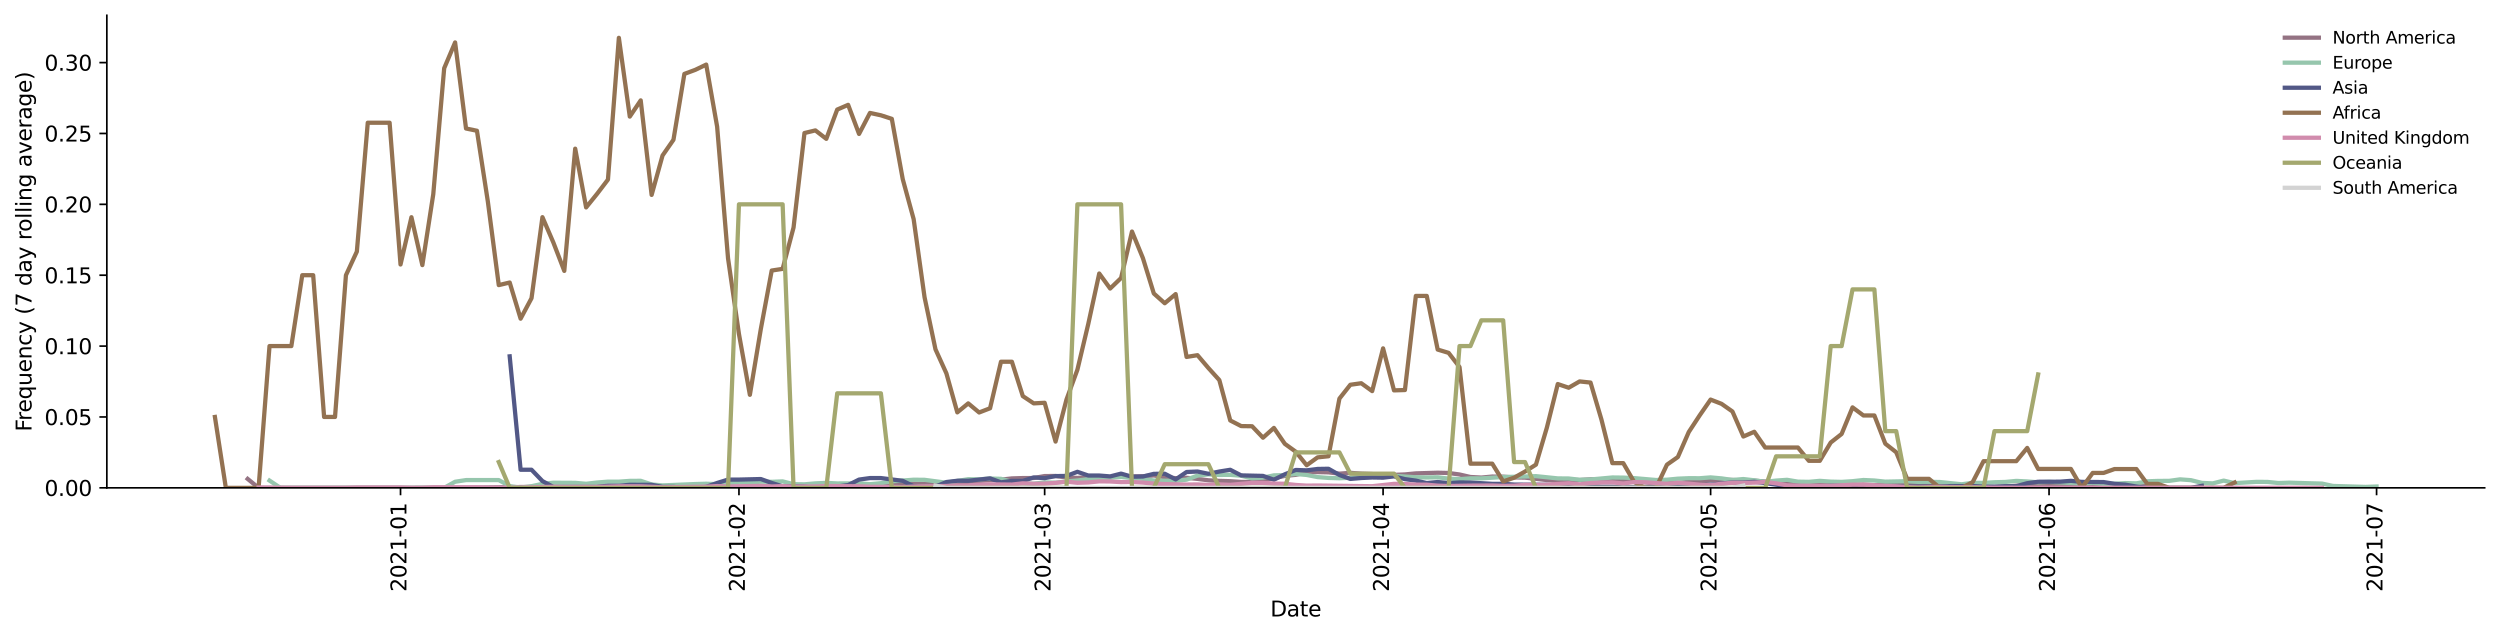 <?xml version="1.0" encoding="utf-8" standalone="no"?>
<!DOCTYPE svg PUBLIC "-//W3C//DTD SVG 1.1//EN"
  "http://www.w3.org/Graphics/SVG/1.1/DTD/svg11.dtd">
<svg height="298.621pt" version="1.1" viewBox="0 0 1173.344 298.621" width="1173.344pt" xmlns="http://www.w3.org/2000/svg" xmlns:xlink="http://www.w3.org/1999/xlink">
 <defs>
  <style type="text/css">*{stroke-linecap:butt;stroke-linejoin:round;}</style>
 </defs>
 <g id="figure_1">
  <g id="patch_1">
   <path d="M 0 298.621 
L 1173.344 298.621 
L 1173.344 0 
L 0 0 
z
" style="fill:#ffffff;"/>
  </g>
  <g id="axes_1">
   <g id="patch_2">
    <path d="M 50.144 228.96 
L 1166.144 228.96 
L 1166.144 7.2 
L 50.144 7.2 
z
" style="fill:#ffffff;"/>
   </g>
   <g id="matplotlib.axis_1">
    <g id="xtick_1">
     <g id="line2d_1">
      <defs>
       <path d="M 0 0 
L 0 3.5 
" id="m5c3740ce97" style="stroke:#000000;stroke-width:0.8;"/>
      </defs>
      <g>
       <use style="stroke:#000000;stroke-width:0.8;" x="187.978" xlink:href="#m5c3740ce97" y="228.96"/>
      </g>
     </g>
     <g id="text_1">
      <!-- 2021-01 -->
      <g transform="translate(190.738 277.743)rotate(-90)scale(0.1 -0.1)">
       <defs>
        <path d="M 1228 531 
L 3431 531 
L 3431 0 
L 469 0 
L 469 531 
Q 828 903 1448 1529 
Q 2069 2156 2228 2338 
Q 2531 2678 2651 2914 
Q 2772 3150 2772 3378 
Q 2772 3750 2511 3984 
Q 2250 4219 1831 4219 
Q 1534 4219 1204 4116 
Q 875 4013 500 3803 
L 500 4441 
Q 881 4594 1212 4672 
Q 1544 4750 1819 4750 
Q 2544 4750 2975 4387 
Q 3406 4025 3406 3419 
Q 3406 3131 3298 2873 
Q 3191 2616 2906 2266 
Q 2828 2175 2409 1742 
Q 1991 1309 1228 531 
z
" id="DejaVuSans-32" transform="scale(0.016)"/>
        <path d="M 2034 4250 
Q 1547 4250 1301 3770 
Q 1056 3291 1056 2328 
Q 1056 1369 1301 889 
Q 1547 409 2034 409 
Q 2525 409 2770 889 
Q 3016 1369 3016 2328 
Q 3016 3291 2770 3770 
Q 2525 4250 2034 4250 
z
M 2034 4750 
Q 2819 4750 3233 4129 
Q 3647 3509 3647 2328 
Q 3647 1150 3233 529 
Q 2819 -91 2034 -91 
Q 1250 -91 836 529 
Q 422 1150 422 2328 
Q 422 3509 836 4129 
Q 1250 4750 2034 4750 
z
" id="DejaVuSans-30" transform="scale(0.016)"/>
        <path d="M 794 531 
L 1825 531 
L 1825 4091 
L 703 3866 
L 703 4441 
L 1819 4666 
L 2450 4666 
L 2450 531 
L 3481 531 
L 3481 0 
L 794 0 
L 794 531 
z
" id="DejaVuSans-31" transform="scale(0.016)"/>
        <path d="M 313 2009 
L 1997 2009 
L 1997 1497 
L 313 1497 
L 313 2009 
z
" id="DejaVuSans-2d" transform="scale(0.016)"/>
       </defs>
       <use xlink:href="#DejaVuSans-32"/>
       <use x="63.623" xlink:href="#DejaVuSans-30"/>
       <use x="127.246" xlink:href="#DejaVuSans-32"/>
       <use x="190.869" xlink:href="#DejaVuSans-31"/>
       <use x="254.492" xlink:href="#DejaVuSans-2d"/>
       <use x="290.576" xlink:href="#DejaVuSans-30"/>
       <use x="354.199" xlink:href="#DejaVuSans-31"/>
      </g>
     </g>
    </g>
    <g id="xtick_2">
     <g id="line2d_2">
      <g>
       <use style="stroke:#000000;stroke-width:0.8;" x="346.821" xlink:href="#m5c3740ce97" y="228.96"/>
      </g>
     </g>
     <g id="text_2">
      <!-- 2021-02 -->
      <g transform="translate(349.581 277.743)rotate(-90)scale(0.1 -0.1)">
       <use xlink:href="#DejaVuSans-32"/>
       <use x="63.623" xlink:href="#DejaVuSans-30"/>
       <use x="127.246" xlink:href="#DejaVuSans-32"/>
       <use x="190.869" xlink:href="#DejaVuSans-31"/>
       <use x="254.492" xlink:href="#DejaVuSans-2d"/>
       <use x="290.576" xlink:href="#DejaVuSans-30"/>
       <use x="354.199" xlink:href="#DejaVuSans-32"/>
      </g>
     </g>
    </g>
    <g id="xtick_3">
     <g id="line2d_3">
      <g>
       <use style="stroke:#000000;stroke-width:0.8;" x="490.293" xlink:href="#m5c3740ce97" y="228.96"/>
      </g>
     </g>
     <g id="text_3">
      <!-- 2021-03 -->
      <g transform="translate(493.052 277.743)rotate(-90)scale(0.1 -0.1)">
       <defs>
        <path d="M 2597 2516 
Q 3050 2419 3304 2112 
Q 3559 1806 3559 1356 
Q 3559 666 3084 287 
Q 2609 -91 1734 -91 
Q 1441 -91 1130 -33 
Q 819 25 488 141 
L 488 750 
Q 750 597 1062 519 
Q 1375 441 1716 441 
Q 2309 441 2620 675 
Q 2931 909 2931 1356 
Q 2931 1769 2642 2001 
Q 2353 2234 1838 2234 
L 1294 2234 
L 1294 2753 
L 1863 2753 
Q 2328 2753 2575 2939 
Q 2822 3125 2822 3475 
Q 2822 3834 2567 4026 
Q 2313 4219 1838 4219 
Q 1578 4219 1281 4162 
Q 984 4106 628 3988 
L 628 4550 
Q 988 4650 1302 4700 
Q 1616 4750 1894 4750 
Q 2613 4750 3031 4423 
Q 3450 4097 3450 3541 
Q 3450 3153 3228 2886 
Q 3006 2619 2597 2516 
z
" id="DejaVuSans-33" transform="scale(0.016)"/>
       </defs>
       <use xlink:href="#DejaVuSans-32"/>
       <use x="63.623" xlink:href="#DejaVuSans-30"/>
       <use x="127.246" xlink:href="#DejaVuSans-32"/>
       <use x="190.869" xlink:href="#DejaVuSans-31"/>
       <use x="254.492" xlink:href="#DejaVuSans-2d"/>
       <use x="290.576" xlink:href="#DejaVuSans-30"/>
       <use x="354.199" xlink:href="#DejaVuSans-33"/>
      </g>
     </g>
    </g>
    <g id="xtick_4">
     <g id="line2d_4">
      <g>
       <use style="stroke:#000000;stroke-width:0.8;" x="649.135" xlink:href="#m5c3740ce97" y="228.96"/>
      </g>
     </g>
     <g id="text_4">
      <!-- 2021-04 -->
      <g transform="translate(651.895 277.743)rotate(-90)scale(0.1 -0.1)">
       <defs>
        <path d="M 2419 4116 
L 825 1625 
L 2419 1625 
L 2419 4116 
z
M 2253 4666 
L 3047 4666 
L 3047 1625 
L 3713 1625 
L 3713 1100 
L 3047 1100 
L 3047 0 
L 2419 0 
L 2419 1100 
L 313 1100 
L 313 1709 
L 2253 4666 
z
" id="DejaVuSans-34" transform="scale(0.016)"/>
       </defs>
       <use xlink:href="#DejaVuSans-32"/>
       <use x="63.623" xlink:href="#DejaVuSans-30"/>
       <use x="127.246" xlink:href="#DejaVuSans-32"/>
       <use x="190.869" xlink:href="#DejaVuSans-31"/>
       <use x="254.492" xlink:href="#DejaVuSans-2d"/>
       <use x="290.576" xlink:href="#DejaVuSans-30"/>
       <use x="354.199" xlink:href="#DejaVuSans-34"/>
      </g>
     </g>
    </g>
    <g id="xtick_5">
     <g id="line2d_5">
      <g>
       <use style="stroke:#000000;stroke-width:0.8;" x="802.854" xlink:href="#m5c3740ce97" y="228.96"/>
      </g>
     </g>
     <g id="text_5">
      <!-- 2021-05 -->
      <g transform="translate(805.614 277.743)rotate(-90)scale(0.1 -0.1)">
       <defs>
        <path d="M 691 4666 
L 3169 4666 
L 3169 4134 
L 1269 4134 
L 1269 2991 
Q 1406 3038 1543 3061 
Q 1681 3084 1819 3084 
Q 2600 3084 3056 2656 
Q 3513 2228 3513 1497 
Q 3513 744 3044 326 
Q 2575 -91 1722 -91 
Q 1428 -91 1123 -41 
Q 819 9 494 109 
L 494 744 
Q 775 591 1075 516 
Q 1375 441 1709 441 
Q 2250 441 2565 725 
Q 2881 1009 2881 1497 
Q 2881 1984 2565 2268 
Q 2250 2553 1709 2553 
Q 1456 2553 1204 2497 
Q 953 2441 691 2322 
L 691 4666 
z
" id="DejaVuSans-35" transform="scale(0.016)"/>
       </defs>
       <use xlink:href="#DejaVuSans-32"/>
       <use x="63.623" xlink:href="#DejaVuSans-30"/>
       <use x="127.246" xlink:href="#DejaVuSans-32"/>
       <use x="190.869" xlink:href="#DejaVuSans-31"/>
       <use x="254.492" xlink:href="#DejaVuSans-2d"/>
       <use x="290.576" xlink:href="#DejaVuSans-30"/>
       <use x="354.199" xlink:href="#DejaVuSans-35"/>
      </g>
     </g>
    </g>
    <g id="xtick_6">
     <g id="line2d_6">
      <g>
       <use style="stroke:#000000;stroke-width:0.8;" x="961.697" xlink:href="#m5c3740ce97" y="228.96"/>
      </g>
     </g>
     <g id="text_6">
      <!-- 2021-06 -->
      <g transform="translate(964.457 277.743)rotate(-90)scale(0.1 -0.1)">
       <defs>
        <path d="M 2113 2584 
Q 1688 2584 1439 2293 
Q 1191 2003 1191 1497 
Q 1191 994 1439 701 
Q 1688 409 2113 409 
Q 2538 409 2786 701 
Q 3034 994 3034 1497 
Q 3034 2003 2786 2293 
Q 2538 2584 2113 2584 
z
M 3366 4563 
L 3366 3988 
Q 3128 4100 2886 4159 
Q 2644 4219 2406 4219 
Q 1781 4219 1451 3797 
Q 1122 3375 1075 2522 
Q 1259 2794 1537 2939 
Q 1816 3084 2150 3084 
Q 2853 3084 3261 2657 
Q 3669 2231 3669 1497 
Q 3669 778 3244 343 
Q 2819 -91 2113 -91 
Q 1303 -91 875 529 
Q 447 1150 447 2328 
Q 447 3434 972 4092 
Q 1497 4750 2381 4750 
Q 2619 4750 2861 4703 
Q 3103 4656 3366 4563 
z
" id="DejaVuSans-36" transform="scale(0.016)"/>
       </defs>
       <use xlink:href="#DejaVuSans-32"/>
       <use x="63.623" xlink:href="#DejaVuSans-30"/>
       <use x="127.246" xlink:href="#DejaVuSans-32"/>
       <use x="190.869" xlink:href="#DejaVuSans-31"/>
       <use x="254.492" xlink:href="#DejaVuSans-2d"/>
       <use x="290.576" xlink:href="#DejaVuSans-30"/>
       <use x="354.199" xlink:href="#DejaVuSans-36"/>
      </g>
     </g>
    </g>
    <g id="xtick_7">
     <g id="line2d_7">
      <g>
       <use style="stroke:#000000;stroke-width:0.8;" x="1115.416" xlink:href="#m5c3740ce97" y="228.96"/>
      </g>
     </g>
     <g id="text_7">
      <!-- 2021-07 -->
      <g transform="translate(1118.176 277.743)rotate(-90)scale(0.1 -0.1)">
       <defs>
        <path d="M 525 4666 
L 3525 4666 
L 3525 4397 
L 1831 0 
L 1172 0 
L 2766 4134 
L 525 4134 
L 525 4666 
z
" id="DejaVuSans-37" transform="scale(0.016)"/>
       </defs>
       <use xlink:href="#DejaVuSans-32"/>
       <use x="63.623" xlink:href="#DejaVuSans-30"/>
       <use x="127.246" xlink:href="#DejaVuSans-32"/>
       <use x="190.869" xlink:href="#DejaVuSans-31"/>
       <use x="254.492" xlink:href="#DejaVuSans-2d"/>
       <use x="290.576" xlink:href="#DejaVuSans-30"/>
       <use x="354.199" xlink:href="#DejaVuSans-37"/>
      </g>
     </g>
    </g>
    <g id="text_8">
     <!-- Date -->
     <g transform="translate(596.193 289.341)scale(0.1 -0.1)">
      <defs>
       <path d="M 1259 4147 
L 1259 519 
L 2022 519 
Q 2988 519 3436 956 
Q 3884 1394 3884 2338 
Q 3884 3275 3436 3711 
Q 2988 4147 2022 4147 
L 1259 4147 
z
M 628 4666 
L 1925 4666 
Q 3281 4666 3915 4102 
Q 4550 3538 4550 2338 
Q 4550 1131 3912 565 
Q 3275 0 1925 0 
L 628 0 
L 628 4666 
z
" id="DejaVuSans-44" transform="scale(0.016)"/>
       <path d="M 2194 1759 
Q 1497 1759 1228 1600 
Q 959 1441 959 1056 
Q 959 750 1161 570 
Q 1363 391 1709 391 
Q 2188 391 2477 730 
Q 2766 1069 2766 1631 
L 2766 1759 
L 2194 1759 
z
M 3341 1997 
L 3341 0 
L 2766 0 
L 2766 531 
Q 2569 213 2275 61 
Q 1981 -91 1556 -91 
Q 1019 -91 701 211 
Q 384 513 384 1019 
Q 384 1609 779 1909 
Q 1175 2209 1959 2209 
L 2766 2209 
L 2766 2266 
Q 2766 2663 2505 2880 
Q 2244 3097 1772 3097 
Q 1472 3097 1187 3025 
Q 903 2953 641 2809 
L 641 3341 
Q 956 3463 1253 3523 
Q 1550 3584 1831 3584 
Q 2591 3584 2966 3190 
Q 3341 2797 3341 1997 
z
" id="DejaVuSans-61" transform="scale(0.016)"/>
       <path d="M 1172 4494 
L 1172 3500 
L 2356 3500 
L 2356 3053 
L 1172 3053 
L 1172 1153 
Q 1172 725 1289 603 
Q 1406 481 1766 481 
L 2356 481 
L 2356 0 
L 1766 0 
Q 1100 0 847 248 
Q 594 497 594 1153 
L 594 3053 
L 172 3053 
L 172 3500 
L 594 3500 
L 594 4494 
L 1172 4494 
z
" id="DejaVuSans-74" transform="scale(0.016)"/>
       <path d="M 3597 1894 
L 3597 1613 
L 953 1613 
Q 991 1019 1311 708 
Q 1631 397 2203 397 
Q 2534 397 2845 478 
Q 3156 559 3463 722 
L 3463 178 
Q 3153 47 2828 -22 
Q 2503 -91 2169 -91 
Q 1331 -91 842 396 
Q 353 884 353 1716 
Q 353 2575 817 3079 
Q 1281 3584 2069 3584 
Q 2775 3584 3186 3129 
Q 3597 2675 3597 1894 
z
M 3022 2063 
Q 3016 2534 2758 2815 
Q 2500 3097 2075 3097 
Q 1594 3097 1305 2825 
Q 1016 2553 972 2059 
L 3022 2063 
z
" id="DejaVuSans-65" transform="scale(0.016)"/>
      </defs>
      <use xlink:href="#DejaVuSans-44"/>
      <use x="77.002" xlink:href="#DejaVuSans-61"/>
      <use x="138.281" xlink:href="#DejaVuSans-74"/>
      <use x="177.49" xlink:href="#DejaVuSans-65"/>
     </g>
    </g>
   </g>
   <g id="matplotlib.axis_2">
    <g id="ytick_1">
     <g id="line2d_8">
      <defs>
       <path d="M 0 0 
L -3.5 0 
" id="mf0f9eda8c7" style="stroke:#000000;stroke-width:0.8;"/>
      </defs>
      <g>
       <use style="stroke:#000000;stroke-width:0.8;" x="50.144" xlink:href="#mf0f9eda8c7" y="228.96"/>
      </g>
     </g>
     <g id="text_9">
      <!-- 0.00 -->
      <g transform="translate(20.878 232.759)scale(0.1 -0.1)">
       <defs>
        <path d="M 684 794 
L 1344 794 
L 1344 0 
L 684 0 
L 684 794 
z
" id="DejaVuSans-2e" transform="scale(0.016)"/>
       </defs>
       <use xlink:href="#DejaVuSans-30"/>
       <use x="63.623" xlink:href="#DejaVuSans-2e"/>
       <use x="95.41" xlink:href="#DejaVuSans-30"/>
       <use x="159.033" xlink:href="#DejaVuSans-30"/>
      </g>
     </g>
    </g>
    <g id="ytick_2">
     <g id="line2d_9">
      <g>
       <use style="stroke:#000000;stroke-width:0.8;" x="50.144" xlink:href="#mf0f9eda8c7" y="195.696"/>
      </g>
     </g>
     <g id="text_10">
      <!-- 0.05 -->
      <g transform="translate(20.878 199.495)scale(0.1 -0.1)">
       <use xlink:href="#DejaVuSans-30"/>
       <use x="63.623" xlink:href="#DejaVuSans-2e"/>
       <use x="95.41" xlink:href="#DejaVuSans-30"/>
       <use x="159.033" xlink:href="#DejaVuSans-35"/>
      </g>
     </g>
    </g>
    <g id="ytick_3">
     <g id="line2d_10">
      <g>
       <use style="stroke:#000000;stroke-width:0.8;" x="50.144" xlink:href="#mf0f9eda8c7" y="162.432"/>
      </g>
     </g>
     <g id="text_11">
      <!-- 0.10 -->
      <g transform="translate(20.878 166.231)scale(0.1 -0.1)">
       <use xlink:href="#DejaVuSans-30"/>
       <use x="63.623" xlink:href="#DejaVuSans-2e"/>
       <use x="95.41" xlink:href="#DejaVuSans-31"/>
       <use x="159.033" xlink:href="#DejaVuSans-30"/>
      </g>
     </g>
    </g>
    <g id="ytick_4">
     <g id="line2d_11">
      <g>
       <use style="stroke:#000000;stroke-width:0.8;" x="50.144" xlink:href="#mf0f9eda8c7" y="129.168"/>
      </g>
     </g>
     <g id="text_12">
      <!-- 0.15 -->
      <g transform="translate(20.878 132.967)scale(0.1 -0.1)">
       <use xlink:href="#DejaVuSans-30"/>
       <use x="63.623" xlink:href="#DejaVuSans-2e"/>
       <use x="95.41" xlink:href="#DejaVuSans-31"/>
       <use x="159.033" xlink:href="#DejaVuSans-35"/>
      </g>
     </g>
    </g>
    <g id="ytick_5">
     <g id="line2d_12">
      <g>
       <use style="stroke:#000000;stroke-width:0.8;" x="50.144" xlink:href="#mf0f9eda8c7" y="95.904"/>
      </g>
     </g>
     <g id="text_13">
      <!-- 0.20 -->
      <g transform="translate(20.878 99.703)scale(0.1 -0.1)">
       <use xlink:href="#DejaVuSans-30"/>
       <use x="63.623" xlink:href="#DejaVuSans-2e"/>
       <use x="95.41" xlink:href="#DejaVuSans-32"/>
       <use x="159.033" xlink:href="#DejaVuSans-30"/>
      </g>
     </g>
    </g>
    <g id="ytick_6">
     <g id="line2d_13">
      <g>
       <use style="stroke:#000000;stroke-width:0.8;" x="50.144" xlink:href="#mf0f9eda8c7" y="62.64"/>
      </g>
     </g>
     <g id="text_14">
      <!-- 0.25 -->
      <g transform="translate(20.878 66.439)scale(0.1 -0.1)">
       <use xlink:href="#DejaVuSans-30"/>
       <use x="63.623" xlink:href="#DejaVuSans-2e"/>
       <use x="95.41" xlink:href="#DejaVuSans-32"/>
       <use x="159.033" xlink:href="#DejaVuSans-35"/>
      </g>
     </g>
    </g>
    <g id="ytick_7">
     <g id="line2d_14">
      <g>
       <use style="stroke:#000000;stroke-width:0.8;" x="50.144" xlink:href="#mf0f9eda8c7" y="29.376"/>
      </g>
     </g>
     <g id="text_15">
      <!-- 0.30 -->
      <g transform="translate(20.878 33.175)scale(0.1 -0.1)">
       <use xlink:href="#DejaVuSans-30"/>
       <use x="63.623" xlink:href="#DejaVuSans-2e"/>
       <use x="95.41" xlink:href="#DejaVuSans-33"/>
       <use x="159.033" xlink:href="#DejaVuSans-30"/>
      </g>
     </g>
    </g>
    <g id="text_16">
     <!-- Frequency (7 day rolling average) -->
     <g transform="translate(14.798 202.529)rotate(-90)scale(0.1 -0.1)">
      <defs>
       <path d="M 628 4666 
L 3309 4666 
L 3309 4134 
L 1259 4134 
L 1259 2759 
L 3109 2759 
L 3109 2228 
L 1259 2228 
L 1259 0 
L 628 0 
L 628 4666 
z
" id="DejaVuSans-46" transform="scale(0.016)"/>
       <path d="M 2631 2963 
Q 2534 3019 2420 3045 
Q 2306 3072 2169 3072 
Q 1681 3072 1420 2755 
Q 1159 2438 1159 1844 
L 1159 0 
L 581 0 
L 581 3500 
L 1159 3500 
L 1159 2956 
Q 1341 3275 1631 3429 
Q 1922 3584 2338 3584 
Q 2397 3584 2469 3576 
Q 2541 3569 2628 3553 
L 2631 2963 
z
" id="DejaVuSans-72" transform="scale(0.016)"/>
       <path d="M 947 1747 
Q 947 1113 1208 752 
Q 1469 391 1925 391 
Q 2381 391 2643 752 
Q 2906 1113 2906 1747 
Q 2906 2381 2643 2742 
Q 2381 3103 1925 3103 
Q 1469 3103 1208 2742 
Q 947 2381 947 1747 
z
M 2906 525 
Q 2725 213 2448 61 
Q 2172 -91 1784 -91 
Q 1150 -91 751 415 
Q 353 922 353 1747 
Q 353 2572 751 3078 
Q 1150 3584 1784 3584 
Q 2172 3584 2448 3432 
Q 2725 3281 2906 2969 
L 2906 3500 
L 3481 3500 
L 3481 -1331 
L 2906 -1331 
L 2906 525 
z
" id="DejaVuSans-71" transform="scale(0.016)"/>
       <path d="M 544 1381 
L 544 3500 
L 1119 3500 
L 1119 1403 
Q 1119 906 1312 657 
Q 1506 409 1894 409 
Q 2359 409 2629 706 
Q 2900 1003 2900 1516 
L 2900 3500 
L 3475 3500 
L 3475 0 
L 2900 0 
L 2900 538 
Q 2691 219 2414 64 
Q 2138 -91 1772 -91 
Q 1169 -91 856 284 
Q 544 659 544 1381 
z
M 1991 3584 
L 1991 3584 
z
" id="DejaVuSans-75" transform="scale(0.016)"/>
       <path d="M 3513 2113 
L 3513 0 
L 2938 0 
L 2938 2094 
Q 2938 2591 2744 2837 
Q 2550 3084 2163 3084 
Q 1697 3084 1428 2787 
Q 1159 2491 1159 1978 
L 1159 0 
L 581 0 
L 581 3500 
L 1159 3500 
L 1159 2956 
Q 1366 3272 1645 3428 
Q 1925 3584 2291 3584 
Q 2894 3584 3203 3211 
Q 3513 2838 3513 2113 
z
" id="DejaVuSans-6e" transform="scale(0.016)"/>
       <path d="M 3122 3366 
L 3122 2828 
Q 2878 2963 2633 3030 
Q 2388 3097 2138 3097 
Q 1578 3097 1268 2742 
Q 959 2388 959 1747 
Q 959 1106 1268 751 
Q 1578 397 2138 397 
Q 2388 397 2633 464 
Q 2878 531 3122 666 
L 3122 134 
Q 2881 22 2623 -34 
Q 2366 -91 2075 -91 
Q 1284 -91 818 406 
Q 353 903 353 1747 
Q 353 2603 823 3093 
Q 1294 3584 2113 3584 
Q 2378 3584 2631 3529 
Q 2884 3475 3122 3366 
z
" id="DejaVuSans-63" transform="scale(0.016)"/>
       <path d="M 2059 -325 
Q 1816 -950 1584 -1140 
Q 1353 -1331 966 -1331 
L 506 -1331 
L 506 -850 
L 844 -850 
Q 1081 -850 1212 -737 
Q 1344 -625 1503 -206 
L 1606 56 
L 191 3500 
L 800 3500 
L 1894 763 
L 2988 3500 
L 3597 3500 
L 2059 -325 
z
" id="DejaVuSans-79" transform="scale(0.016)"/>
       <path id="DejaVuSans-20" transform="scale(0.016)"/>
       <path d="M 1984 4856 
Q 1566 4138 1362 3434 
Q 1159 2731 1159 2009 
Q 1159 1288 1364 580 
Q 1569 -128 1984 -844 
L 1484 -844 
Q 1016 -109 783 600 
Q 550 1309 550 2009 
Q 550 2706 781 3412 
Q 1013 4119 1484 4856 
L 1984 4856 
z
" id="DejaVuSans-28" transform="scale(0.016)"/>
       <path d="M 2906 2969 
L 2906 4863 
L 3481 4863 
L 3481 0 
L 2906 0 
L 2906 525 
Q 2725 213 2448 61 
Q 2172 -91 1784 -91 
Q 1150 -91 751 415 
Q 353 922 353 1747 
Q 353 2572 751 3078 
Q 1150 3584 1784 3584 
Q 2172 3584 2448 3432 
Q 2725 3281 2906 2969 
z
M 947 1747 
Q 947 1113 1208 752 
Q 1469 391 1925 391 
Q 2381 391 2643 752 
Q 2906 1113 2906 1747 
Q 2906 2381 2643 2742 
Q 2381 3103 1925 3103 
Q 1469 3103 1208 2742 
Q 947 2381 947 1747 
z
" id="DejaVuSans-64" transform="scale(0.016)"/>
       <path d="M 1959 3097 
Q 1497 3097 1228 2736 
Q 959 2375 959 1747 
Q 959 1119 1226 758 
Q 1494 397 1959 397 
Q 2419 397 2687 759 
Q 2956 1122 2956 1747 
Q 2956 2369 2687 2733 
Q 2419 3097 1959 3097 
z
M 1959 3584 
Q 2709 3584 3137 3096 
Q 3566 2609 3566 1747 
Q 3566 888 3137 398 
Q 2709 -91 1959 -91 
Q 1206 -91 779 398 
Q 353 888 353 1747 
Q 353 2609 779 3096 
Q 1206 3584 1959 3584 
z
" id="DejaVuSans-6f" transform="scale(0.016)"/>
       <path d="M 603 4863 
L 1178 4863 
L 1178 0 
L 603 0 
L 603 4863 
z
" id="DejaVuSans-6c" transform="scale(0.016)"/>
       <path d="M 603 3500 
L 1178 3500 
L 1178 0 
L 603 0 
L 603 3500 
z
M 603 4863 
L 1178 4863 
L 1178 4134 
L 603 4134 
L 603 4863 
z
" id="DejaVuSans-69" transform="scale(0.016)"/>
       <path d="M 2906 1791 
Q 2906 2416 2648 2759 
Q 2391 3103 1925 3103 
Q 1463 3103 1205 2759 
Q 947 2416 947 1791 
Q 947 1169 1205 825 
Q 1463 481 1925 481 
Q 2391 481 2648 825 
Q 2906 1169 2906 1791 
z
M 3481 434 
Q 3481 -459 3084 -895 
Q 2688 -1331 1869 -1331 
Q 1566 -1331 1297 -1286 
Q 1028 -1241 775 -1147 
L 775 -588 
Q 1028 -725 1275 -790 
Q 1522 -856 1778 -856 
Q 2344 -856 2625 -561 
Q 2906 -266 2906 331 
L 2906 616 
Q 2728 306 2450 153 
Q 2172 0 1784 0 
Q 1141 0 747 490 
Q 353 981 353 1791 
Q 353 2603 747 3093 
Q 1141 3584 1784 3584 
Q 2172 3584 2450 3431 
Q 2728 3278 2906 2969 
L 2906 3500 
L 3481 3500 
L 3481 434 
z
" id="DejaVuSans-67" transform="scale(0.016)"/>
       <path d="M 191 3500 
L 800 3500 
L 1894 563 
L 2988 3500 
L 3597 3500 
L 2284 0 
L 1503 0 
L 191 3500 
z
" id="DejaVuSans-76" transform="scale(0.016)"/>
       <path d="M 513 4856 
L 1013 4856 
Q 1481 4119 1714 3412 
Q 1947 2706 1947 2009 
Q 1947 1309 1714 600 
Q 1481 -109 1013 -844 
L 513 -844 
Q 928 -128 1133 580 
Q 1338 1288 1338 2009 
Q 1338 2731 1133 3434 
Q 928 4138 513 4856 
z
" id="DejaVuSans-29" transform="scale(0.016)"/>
      </defs>
      <use xlink:href="#DejaVuSans-46"/>
      <use x="50.27" xlink:href="#DejaVuSans-72"/>
      <use x="89.133" xlink:href="#DejaVuSans-65"/>
      <use x="150.656" xlink:href="#DejaVuSans-71"/>
      <use x="214.133" xlink:href="#DejaVuSans-75"/>
      <use x="277.512" xlink:href="#DejaVuSans-65"/>
      <use x="339.035" xlink:href="#DejaVuSans-6e"/>
      <use x="402.414" xlink:href="#DejaVuSans-63"/>
      <use x="457.395" xlink:href="#DejaVuSans-79"/>
      <use x="516.574" xlink:href="#DejaVuSans-20"/>
      <use x="548.361" xlink:href="#DejaVuSans-28"/>
      <use x="587.375" xlink:href="#DejaVuSans-37"/>
      <use x="650.998" xlink:href="#DejaVuSans-20"/>
      <use x="682.785" xlink:href="#DejaVuSans-64"/>
      <use x="746.262" xlink:href="#DejaVuSans-61"/>
      <use x="807.541" xlink:href="#DejaVuSans-79"/>
      <use x="866.721" xlink:href="#DejaVuSans-20"/>
      <use x="898.508" xlink:href="#DejaVuSans-72"/>
      <use x="937.371" xlink:href="#DejaVuSans-6f"/>
      <use x="998.553" xlink:href="#DejaVuSans-6c"/>
      <use x="1026.336" xlink:href="#DejaVuSans-6c"/>
      <use x="1054.119" xlink:href="#DejaVuSans-69"/>
      <use x="1081.902" xlink:href="#DejaVuSans-6e"/>
      <use x="1145.281" xlink:href="#DejaVuSans-67"/>
      <use x="1208.758" xlink:href="#DejaVuSans-20"/>
      <use x="1240.545" xlink:href="#DejaVuSans-61"/>
      <use x="1301.824" xlink:href="#DejaVuSans-76"/>
      <use x="1361.004" xlink:href="#DejaVuSans-65"/>
      <use x="1422.527" xlink:href="#DejaVuSans-72"/>
      <use x="1463.641" xlink:href="#DejaVuSans-61"/>
      <use x="1524.92" xlink:href="#DejaVuSans-67"/>
      <use x="1588.396" xlink:href="#DejaVuSans-65"/>
      <use x="1649.92" xlink:href="#DejaVuSans-29"/>
     </g>
    </g>
   </g>
   <g id="line2d_15">
    <path clip-path="url(#p2cebf9fc62)" d="M 116.243 224.776 
L 121.367 228.96 
L 218.722 228.913 
L 254.59 228.435 
L 275.086 228.489 
L 280.21 228.361 
L 290.458 228.297 
L 295.582 228.485 
L 300.706 228.402 
L 305.83 228.59 
L 316.078 228.535 
L 321.202 228.39 
L 326.326 228.475 
L 331.45 228.215 
L 341.697 228.502 
L 372.441 228.158 
L 377.565 227.96 
L 382.689 228.07 
L 387.813 228.008 
L 398.061 228.112 
L 408.309 227.441 
L 413.433 227.459 
L 418.557 227.073 
L 423.681 226.805 
L 433.929 227.168 
L 449.301 226.526 
L 464.673 225.33 
L 469.797 225.125 
L 474.921 224.536 
L 480.045 224.372 
L 485.169 224.353 
L 490.293 223.431 
L 495.416 223.403 
L 500.54 224.092 
L 505.664 224.308 
L 510.788 223.944 
L 515.912 224.606 
L 526.16 223.431 
L 531.284 223.592 
L 536.408 223.523 
L 541.532 223.14 
L 546.656 223.949 
L 551.78 224.429 
L 556.904 224.25 
L 562.028 224.761 
L 567.152 225.422 
L 572.276 225.7 
L 577.4 225.842 
L 582.524 226.188 
L 587.648 226.205 
L 592.772 225.569 
L 603.02 223.349 
L 608.144 222.859 
L 613.268 221.643 
L 618.392 221.566 
L 623.516 221.688 
L 628.64 222.302 
L 633.764 221.917 
L 638.888 222.31 
L 644.012 222.489 
L 649.135 223.099 
L 659.383 222.665 
L 664.507 222.172 
L 674.755 221.866 
L 679.879 221.988 
L 685.003 222.693 
L 690.127 223.868 
L 695.251 224.146 
L 700.375 223.663 
L 705.499 223.72 
L 710.623 224.07 
L 715.747 224.17 
L 725.995 225.307 
L 731.119 225.758 
L 736.243 225.186 
L 741.367 225.311 
L 746.491 224.975 
L 751.615 224.948 
L 756.739 225.039 
L 761.863 225.807 
L 766.987 225.841 
L 777.235 226.945 
L 782.359 226.854 
L 787.483 226.601 
L 792.607 226.165 
L 797.731 226.02 
L 802.854 225.482 
L 807.978 225.222 
L 813.102 225.254 
L 818.226 225.494 
L 823.35 225.58 
L 833.598 226.452 
L 838.722 226.67 
L 843.846 227.128 
L 854.094 227.173 
L 864.342 227.598 
L 874.59 227.411 
L 879.714 227.666 
L 895.086 227.542 
L 900.21 227.595 
L 915.582 228.021 
L 920.706 228.101 
L 925.83 228.432 
L 936.078 228.554 
L 941.202 228.427 
L 946.326 227.936 
L 956.574 228.02 
L 966.821 227.812 
L 971.945 228.525 
L 977.069 228.081 
L 982.193 227.521 
L 987.317 227.409 
L 992.441 227.646 
L 997.565 227.128 
L 1002.689 227.571 
L 1007.813 228.131 
L 1012.937 228.185 
L 1012.937 228.185 
" style="fill:none;stroke:#947383;stroke-linecap:square;stroke-width:2;"/>
   </g>
   <g id="line2d_16">
    <path clip-path="url(#p2cebf9fc62)" d="M 126.491 225.548 
L 131.615 228.96 
L 208.474 228.96 
L 213.598 226.099 
L 218.722 225.325 
L 234.094 225.325 
L 239.218 228.127 
L 244.342 228.901 
L 249.466 228.193 
L 254.59 227.084 
L 259.714 226.558 
L 269.962 226.618 
L 275.086 227.059 
L 280.21 226.462 
L 285.334 226.057 
L 290.458 226.057 
L 295.582 225.696 
L 300.706 225.66 
L 305.83 227.366 
L 310.954 227.814 
L 326.326 227.18 
L 331.45 227.033 
L 336.574 227.219 
L 341.697 227.011 
L 346.821 226.115 
L 351.945 226.397 
L 357.069 226.093 
L 362.193 226.138 
L 367.317 225.933 
L 372.441 227.241 
L 377.565 227.311 
L 382.689 226.866 
L 387.813 226.636 
L 392.937 226.896 
L 403.185 226.844 
L 408.309 227.26 
L 413.433 226.774 
L 418.557 225.909 
L 428.805 225.148 
L 433.929 225.199 
L 444.177 226.552 
L 454.425 224.904 
L 459.549 224.971 
L 464.673 224.589 
L 469.797 224.726 
L 474.921 226.1 
L 480.045 226.867 
L 485.169 227.015 
L 490.293 226.412 
L 495.416 226.523 
L 500.54 225.947 
L 505.664 225.521 
L 510.788 224.897 
L 515.912 224.871 
L 521.036 224.217 
L 526.16 223.82 
L 531.284 224.368 
L 536.408 224.735 
L 541.532 225.519 
L 551.78 225.706 
L 556.904 225.123 
L 562.028 223.229 
L 567.152 222.648 
L 572.276 222.906 
L 577.4 222.858 
L 582.524 223.279 
L 587.648 224.533 
L 592.772 224.178 
L 597.896 223.099 
L 603.02 222.98 
L 608.144 222.464 
L 613.268 222.913 
L 618.392 223.92 
L 623.516 224.312 
L 628.64 224.469 
L 633.764 224.247 
L 638.888 223.868 
L 644.012 223.182 
L 649.135 223.656 
L 654.259 223.292 
L 664.507 224.008 
L 669.631 224.095 
L 674.755 224.015 
L 679.879 224.63 
L 685.003 224.897 
L 690.127 224.512 
L 695.251 224.513 
L 705.499 223.894 
L 715.747 223.636 
L 720.871 223.47 
L 731.119 224.525 
L 736.243 224.577 
L 741.367 225.159 
L 746.491 225.032 
L 756.739 224.095 
L 761.863 224.162 
L 766.987 224.394 
L 777.235 225.28 
L 782.359 225.147 
L 787.483 224.653 
L 792.607 224.441 
L 797.731 224.456 
L 802.854 224.059 
L 807.978 224.522 
L 813.102 225.27 
L 818.226 224.83 
L 823.35 225.419 
L 828.474 226.14 
L 833.598 225.553 
L 838.722 225.196 
L 843.846 226.055 
L 848.97 226.144 
L 854.094 225.679 
L 859.218 226.041 
L 864.342 226.166 
L 869.466 225.84 
L 874.59 225.286 
L 879.714 225.518 
L 884.838 226.053 
L 895.086 225.838 
L 900.21 226.151 
L 905.334 226.13 
L 910.458 226.232 
L 920.706 227.294 
L 925.83 226.604 
L 930.954 226.656 
L 936.078 226.334 
L 941.202 226.195 
L 946.326 225.704 
L 951.45 225.961 
L 956.574 226.374 
L 961.697 226.16 
L 977.069 226.934 
L 982.193 226.649 
L 987.317 227.16 
L 992.441 227.023 
L 997.565 226.73 
L 1002.689 226.854 
L 1007.813 225.895 
L 1012.937 225.711 
L 1018.061 225.691 
L 1023.185 224.984 
L 1028.309 225.365 
L 1033.433 226.642 
L 1038.557 226.87 
L 1043.681 225.568 
L 1048.805 226.767 
L 1059.053 226.15 
L 1064.177 226.184 
L 1069.301 226.702 
L 1074.425 226.53 
L 1084.673 226.832 
L 1089.797 226.961 
L 1094.921 228.066 
L 1110.293 228.527 
L 1115.416 228.331 
L 1115.416 228.331 
" style="fill:none;stroke:#96c6ad;stroke-linecap:square;stroke-width:2;"/>
   </g>
   <g id="line2d_17">
    <path clip-path="url(#p2cebf9fc62)" d="M 239.218 167.247 
L 244.342 220.47 
L 249.466 220.47 
L 254.59 225.792 
L 259.714 228.56 
L 280.21 228.56 
L 285.334 227.974 
L 290.458 227.974 
L 295.582 227.535 
L 305.83 227.535 
L 310.954 228.521 
L 316.078 228.521 
L 321.202 228.96 
L 326.326 228.96 
L 331.45 228.516 
L 336.574 226.681 
L 341.697 225.088 
L 346.821 225.088 
L 357.069 224.83 
L 362.193 226.665 
L 367.317 228.259 
L 372.441 228.259 
L 377.565 228.434 
L 382.689 228.96 
L 387.813 228.96 
L 398.061 227.671 
L 403.185 225.088 
L 408.309 224.376 
L 413.433 224.376 
L 423.681 225.665 
L 428.805 228.248 
L 433.929 228.96 
L 439.053 228.408 
L 444.177 226.244 
L 449.301 225.64 
L 454.425 225.64 
L 464.673 224.52 
L 469.797 226.384 
L 474.921 225.71 
L 480.045 225.71 
L 485.169 224.093 
L 490.293 224.41 
L 495.416 223.445 
L 500.54 223.369 
L 505.664 221.437 
L 510.788 223.189 
L 515.912 223.187 
L 521.036 223.598 
L 526.16 222.288 
L 531.284 223.755 
L 536.408 223.653 
L 541.532 222.398 
L 546.656 222.338 
L 551.78 225.003 
L 556.904 221.525 
L 562.028 221.306 
L 567.152 222.371 
L 572.276 221.307 
L 577.4 220.486 
L 582.524 223.116 
L 592.772 223.36 
L 597.896 225.154 
L 603.02 222.607 
L 608.144 220.572 
L 613.268 220.758 
L 618.392 220.1 
L 623.516 220.012 
L 628.64 222.922 
L 633.764 224.778 
L 638.888 224.346 
L 644.012 224.103 
L 649.135 224.189 
L 654.259 223.577 
L 659.383 224.873 
L 664.507 225.572 
L 669.631 226.717 
L 674.755 226.226 
L 679.879 226.753 
L 685.003 226.436 
L 690.127 226.48 
L 700.375 227.084 
L 705.499 227.077 
L 710.623 227.424 
L 725.995 227.54 
L 731.119 228.091 
L 741.367 227.897 
L 746.491 228.075 
L 751.615 228.447 
L 756.739 228.447 
L 761.863 228.701 
L 772.111 228.728 
L 777.235 228.349 
L 782.359 228.177 
L 792.607 227.716 
L 797.731 227.716 
L 802.854 227.503 
L 807.978 226.902 
L 813.102 226.457 
L 818.226 226.458 
L 823.35 226.125 
L 828.474 226.716 
L 838.722 228.218 
L 843.846 228.101 
L 848.97 228.434 
L 854.094 228.434 
L 859.218 228.036 
L 864.342 228.036 
L 869.466 228.562 
L 874.59 228.562 
L 879.714 228.231 
L 884.838 228.629 
L 889.962 228.393 
L 910.458 228.438 
L 915.582 228.125 
L 925.83 228.125 
L 930.954 228.41 
L 936.078 228.41 
L 941.202 228.18 
L 946.326 228.18 
L 951.45 226.786 
L 956.574 226.111 
L 966.821 226.07 
L 971.945 225.675 
L 977.069 226.166 
L 987.317 226.253 
L 992.441 227.074 
L 997.565 227.469 
L 1002.689 228.371 
L 1007.813 228.96 
L 1028.309 228.96 
L 1033.433 228.023 
L 1033.433 228.023 
" style="fill:none;stroke:#525886;stroke-linecap:square;stroke-width:2;"/>
   </g>
   <g id="line2d_18">
    <path clip-path="url(#p2cebf9fc62)" d="M 100.871 195.696 
L 105.995 228.96 
L 121.367 228.96 
L 126.491 162.432 
L 136.739 162.432 
L 141.863 129.168 
L 146.987 129.168 
L 152.111 195.696 
L 157.235 195.696 
L 162.359 129.168 
L 167.483 118.08 
L 172.607 57.6 
L 182.854 57.6 
L 187.978 124.128 
L 193.102 101.952 
L 198.226 124.416 
L 203.35 91.152 
L 208.474 32.016 
L 213.598 19.92 
L 218.722 60.312 
L 223.846 61.368 
L 228.97 94.632 
L 234.094 133.81 
L 239.218 132.6 
L 244.342 149.56 
L 249.466 139.95 
L 254.59 101.934 
L 259.714 113.829 
L 264.838 127.134 
L 269.962 69.782 
L 275.086 97.344 
L 280.21 91.008 
L 285.334 84.288 
L 290.458 17.76 
L 295.582 54.72 
L 300.706 47.117 
L 305.83 91.469 
L 310.954 72.989 
L 316.078 65.597 
L 321.202 34.685 
L 326.326 32.784 
L 331.45 30.32 
L 336.574 59.426 
L 341.697 121.25 
L 346.821 156.782 
L 351.945 185.294 
L 357.069 154.494 
L 362.193 126.972 
L 367.317 126.192 
L 372.441 106.788 
L 377.565 62.436 
L 382.689 61.204 
L 387.813 65.164 
L 392.937 51.429 
L 398.061 49.211 
L 403.185 62.858 
L 408.309 53.002 
L 413.433 54.111 
L 418.557 55.774 
L 423.681 84.048 
L 428.805 102.838 
L 433.929 139.514 
L 439.053 163.944 
L 444.177 175.245 
L 449.301 193.54 
L 454.425 189.328 
L 459.549 193.592 
L 464.673 191.616 
L 469.797 169.781 
L 474.921 169.781 
L 480.045 185.909 
L 485.169 189.32 
L 490.293 189.043 
L 495.416 207.245 
L 500.54 187.533 
L 505.664 173.527 
L 510.788 151.95 
L 515.912 128.374 
L 521.036 135.419 
L 526.16 130.491 
L 531.284 108.674 
L 536.408 121.137 
L 541.532 137.744 
L 546.656 142.317 
L 551.78 138.032 
L 556.904 167.519 
L 562.028 166.702 
L 567.152 172.731 
L 572.276 178.393 
L 577.4 197.339 
L 582.524 199.979 
L 587.648 200.053 
L 592.772 205.429 
L 597.896 200.841 
L 603.02 208.309 
L 608.144 212.005 
L 613.268 218.36 
L 618.392 214.664 
L 623.516 214.134 
L 628.64 187.077 
L 633.764 180.586 
L 638.888 179.864 
L 644.012 183.56 
L 649.135 163.505 
L 654.259 183.217 
L 659.383 183.054 
L 664.507 138.894 
L 669.631 138.894 
L 674.755 164.067 
L 679.879 165.607 
L 685.003 172.26 
L 690.127 217.62 
L 700.375 217.62 
L 705.499 225.936 
L 710.623 224.208 
L 715.747 221.318 
L 720.871 218.073 
L 725.995 200.718 
L 731.119 180.248 
L 736.243 181.976 
L 741.367 179.019 
L 746.491 179.549 
L 751.615 196.904 
L 756.739 217.374 
L 761.863 217.374 
L 766.987 226.245 
L 772.111 228.96 
L 777.235 228.96 
L 782.359 218.098 
L 787.483 214.502 
L 792.607 202.762 
L 797.731 194.935 
L 802.854 187.543 
L 807.978 189.534 
L 813.102 193.131 
L 818.226 204.871 
L 823.35 202.656 
L 828.474 210.048 
L 843.846 210.048 
L 848.97 216.288 
L 854.094 216.288 
L 859.218 207.708 
L 864.342 203.676 
L 869.466 191.202 
L 874.59 195.004 
L 879.714 195.004 
L 884.838 208.23 
L 889.962 212.262 
L 895.086 224.736 
L 905.334 224.736 
L 910.458 228.96 
L 920.706 228.96 
L 925.83 226.299 
L 930.954 216.443 
L 946.326 216.443 
L 951.45 210.234 
L 956.574 220.09 
L 971.945 220.09 
L 977.069 228.96 
L 982.193 221.957 
L 987.317 221.957 
L 992.441 220.134 
L 1002.689 220.134 
L 1007.813 227.137 
L 1012.937 227.137 
L 1018.061 228.96 
L 1043.681 228.96 
L 1048.805 226.45 
L 1048.805 226.45 
" style="fill:none;stroke:#937252;stroke-linecap:square;stroke-width:2;"/>
   </g>
   <g id="line2d_19">
    <path clip-path="url(#p2cebf9fc62)" d="M 121.367 228.803 
L 136.739 228.96 
L 162.359 228.96 
L 167.483 228.817 
L 187.978 228.817 
L 193.102 228.96 
L 198.226 228.96 
L 203.35 228.702 
L 223.846 228.702 
L 228.97 228.899 
L 244.342 228.839 
L 254.59 228.579 
L 259.714 228.469 
L 264.838 228.529 
L 275.086 228.48 
L 280.21 228.55 
L 290.458 228.254 
L 300.706 228.269 
L 310.954 228.705 
L 321.202 228.561 
L 331.45 228.42 
L 336.574 228.131 
L 341.697 228.308 
L 357.069 228.043 
L 362.193 228.331 
L 367.317 228.159 
L 372.441 228.351 
L 382.689 228.307 
L 387.813 228.104 
L 403.185 228.233 
L 408.309 228.457 
L 418.557 228.514 
L 423.681 228.639 
L 428.805 228.36 
L 444.177 228.098 
L 449.301 227.835 
L 454.425 227.862 
L 459.549 227.435 
L 464.673 227.301 
L 474.921 227.428 
L 480.045 226.846 
L 485.169 227.053 
L 490.293 226.996 
L 495.416 226.63 
L 500.54 226.082 
L 505.664 226.595 
L 510.788 226.429 
L 515.912 225.92 
L 521.036 225.985 
L 526.16 226.273 
L 531.284 226.209 
L 536.408 226.492 
L 541.532 226.957 
L 546.656 227.199 
L 556.904 227.43 
L 562.028 227.363 
L 567.152 227.596 
L 572.276 227.338 
L 577.4 227.554 
L 587.648 226.625 
L 592.772 226.641 
L 597.896 226.958 
L 603.02 227.053 
L 608.144 227.602 
L 613.268 227.92 
L 618.392 227.865 
L 644.012 228.197 
L 654.259 227.087 
L 659.383 227.169 
L 664.507 227.435 
L 669.631 227.483 
L 674.755 227.944 
L 679.879 228.103 
L 690.127 227.927 
L 700.375 227.874 
L 705.499 228.044 
L 710.623 227.956 
L 715.747 227.57 
L 720.871 227.624 
L 725.995 227.497 
L 736.243 226.81 
L 741.367 227.341 
L 746.491 226.723 
L 751.615 226.462 
L 756.739 226.408 
L 761.863 226.93 
L 766.987 226.264 
L 772.111 226.348 
L 782.359 227.092 
L 787.483 226.587 
L 792.607 226.98 
L 797.731 227.504 
L 802.854 227.71 
L 807.978 227.025 
L 813.102 226.588 
L 818.226 226.623 
L 823.35 226.53 
L 828.474 226.195 
L 833.598 226.852 
L 838.722 227.795 
L 843.846 227.953 
L 859.218 228.027 
L 869.466 227.474 
L 874.59 227.505 
L 879.714 227.718 
L 884.838 228.058 
L 889.962 228.242 
L 895.086 228.606 
L 900.21 228.774 
L 910.458 228.537 
L 920.706 228.654 
L 925.83 228.654 
L 936.078 228.891 
L 1089.797 228.926 
L 1089.797 228.926 
" style="fill:none;stroke:#d18cad;stroke-linecap:square;stroke-width:2;"/>
   </g>
   <g id="line2d_20">
    <path clip-path="url(#p2cebf9fc62)" d="M 234.094 216.864 
L 239.218 228.96 
L 341.697 228.96 
L 346.821 95.904 
L 367.317 95.904 
L 372.441 228.96 
L 387.813 228.96 
L 392.937 184.608 
L 413.433 184.608 
L 418.557 228.96 
L 500.54 228.96 
L 505.664 95.904 
L 526.16 95.904 
L 531.284 228.96 
L 541.532 228.96 
L 546.656 217.872 
L 567.152 217.872 
L 572.276 228.96 
L 603.02 228.96 
L 608.144 212.328 
L 628.64 212.328 
L 633.764 222.307 
L 654.259 222.307 
L 659.383 228.96 
L 679.879 228.96 
L 685.003 162.432 
L 690.127 162.432 
L 695.251 150.336 
L 705.499 150.336 
L 710.623 216.864 
L 715.747 216.864 
L 720.871 228.96 
L 828.474 228.96 
L 833.598 214.176 
L 854.094 214.176 
L 859.218 162.432 
L 864.342 162.432 
L 869.466 135.821 
L 879.714 135.821 
L 884.838 202.349 
L 889.962 202.349 
L 895.086 228.96 
L 930.954 228.96 
L 936.078 202.349 
L 951.45 202.349 
L 956.574 175.738 
L 956.574 175.738 
" style="fill:none;stroke:#a4a86f;stroke-linecap:square;stroke-width:2;"/>
   </g>
   <g id="line2d_21">
    <path clip-path="url(#p2cebf9fc62)" d="M 439.053 227.974 
L 444.177 228.96 
L 449.301 228.96 
L 454.425 228.96 
L 459.549 228.96 
L 464.673 228.96 
L 469.797 228.96 
L 474.921 228.96 
L 480.045 228.96 
L 485.169 228.96 
L 490.293 228.96 
L 495.416 228.96 
L 500.54 228.96 
L 505.664 228.96 
L 510.788 228.96 
L 515.912 228.96 
L 521.036 228.96 
L 526.16 228.96 
L 531.284 228.96 
L 536.408 228.96 
L 541.532 228.96 
L 546.656 228.96 
L 551.78 228.96 
L 556.904 228.96 
L 562.028 228.96 
L 567.152 228.96 
L 572.276 228.96 
L 577.4 228.96 
L 582.524 228.96 
L 587.648 228.96 
L 592.772 228.96 
L 597.896 228.96 
L 603.02 228.96 
L 608.144 228.96 
L 613.268 228.96 
L 618.392 228.96 
L 623.516 228.96 
L 628.64 228.96 
L 633.764 228.96 
L 638.888 228.96 
L 644.012 228.96 
L 649.135 228.96 
L 654.259 228.96 
L 659.383 228.96 
L 664.507 228.96 
L 669.631 228.96 
L 674.755 228.96 
L 679.879 228.96 
L 685.003 228.96 
L 690.127 228.96 
L 695.251 228.96 
L 700.375 228.96 
L 705.499 228.96 
L 710.623 228.96 
L 715.747 228.96 
L 720.871 228.96 
L 725.995 228.96 
L 731.119 228.96 
L 736.243 228.96 
L 741.367 228.96 
L 746.491 228.96 
L 751.615 228.96 
L 756.739 228.96 
L 761.863 228.96 
L 766.987 228.96 
L 772.111 228.96 
L 777.235 228.96 
L 782.359 228.96 
L 787.483 228.96 
L 792.607 228.96 
L 797.731 228.96 
L 802.854 228.96 
L 807.978 228.96 
L 813.102 228.96 
L 818.226 227.904 
" style="fill:none;stroke:#d3d3d3;stroke-linecap:square;stroke-width:2;"/>
   </g>
   <g id="patch_3">
    <path d="M 50.144 228.96 
L 50.144 7.2 
" style="fill:none;stroke:#000000;stroke-linecap:square;stroke-linejoin:miter;stroke-width:0.8;"/>
   </g>
   <g id="patch_4">
    <path d="M 50.144 228.96 
L 1166.144 228.96 
" style="fill:none;stroke:#000000;stroke-linecap:square;stroke-linejoin:miter;stroke-width:0.8;"/>
   </g>
   <g id="legend_1">
    <g id="line2d_22">
     <path d="M 1072.332 17.679 
L 1088.332 17.679 
" style="fill:none;stroke:#947383;stroke-linecap:square;stroke-width:2;"/>
    </g>
    <g id="line2d_23"/>
    <g id="text_17">
     <!-- North America -->
     <g transform="translate(1094.733 20.479)scale(0.08 -0.08)">
      <defs>
       <path d="M 628 4666 
L 1478 4666 
L 3547 763 
L 3547 4666 
L 4159 4666 
L 4159 0 
L 3309 0 
L 1241 3903 
L 1241 0 
L 628 0 
L 628 4666 
z
" id="DejaVuSans-4e" transform="scale(0.016)"/>
       <path d="M 3513 2113 
L 3513 0 
L 2938 0 
L 2938 2094 
Q 2938 2591 2744 2837 
Q 2550 3084 2163 3084 
Q 1697 3084 1428 2787 
Q 1159 2491 1159 1978 
L 1159 0 
L 581 0 
L 581 4863 
L 1159 4863 
L 1159 2956 
Q 1366 3272 1645 3428 
Q 1925 3584 2291 3584 
Q 2894 3584 3203 3211 
Q 3513 2838 3513 2113 
z
" id="DejaVuSans-68" transform="scale(0.016)"/>
       <path d="M 2188 4044 
L 1331 1722 
L 3047 1722 
L 2188 4044 
z
M 1831 4666 
L 2547 4666 
L 4325 0 
L 3669 0 
L 3244 1197 
L 1141 1197 
L 716 0 
L 50 0 
L 1831 4666 
z
" id="DejaVuSans-41" transform="scale(0.016)"/>
       <path d="M 3328 2828 
Q 3544 3216 3844 3400 
Q 4144 3584 4550 3584 
Q 5097 3584 5394 3201 
Q 5691 2819 5691 2113 
L 5691 0 
L 5113 0 
L 5113 2094 
Q 5113 2597 4934 2840 
Q 4756 3084 4391 3084 
Q 3944 3084 3684 2787 
Q 3425 2491 3425 1978 
L 3425 0 
L 2847 0 
L 2847 2094 
Q 2847 2600 2669 2842 
Q 2491 3084 2119 3084 
Q 1678 3084 1418 2786 
Q 1159 2488 1159 1978 
L 1159 0 
L 581 0 
L 581 3500 
L 1159 3500 
L 1159 2956 
Q 1356 3278 1631 3431 
Q 1906 3584 2284 3584 
Q 2666 3584 2933 3390 
Q 3200 3197 3328 2828 
z
" id="DejaVuSans-6d" transform="scale(0.016)"/>
      </defs>
      <use xlink:href="#DejaVuSans-4e"/>
      <use x="74.805" xlink:href="#DejaVuSans-6f"/>
      <use x="135.986" xlink:href="#DejaVuSans-72"/>
      <use x="177.1" xlink:href="#DejaVuSans-74"/>
      <use x="216.309" xlink:href="#DejaVuSans-68"/>
      <use x="279.688" xlink:href="#DejaVuSans-20"/>
      <use x="311.475" xlink:href="#DejaVuSans-41"/>
      <use x="379.883" xlink:href="#DejaVuSans-6d"/>
      <use x="477.295" xlink:href="#DejaVuSans-65"/>
      <use x="538.818" xlink:href="#DejaVuSans-72"/>
      <use x="579.932" xlink:href="#DejaVuSans-69"/>
      <use x="607.715" xlink:href="#DejaVuSans-63"/>
      <use x="662.695" xlink:href="#DejaVuSans-61"/>
     </g>
    </g>
    <g id="line2d_24">
     <path d="M 1072.332 29.421 
L 1088.332 29.421 
" style="fill:none;stroke:#96c6ad;stroke-linecap:square;stroke-width:2;"/>
    </g>
    <g id="line2d_25"/>
    <g id="text_18">
     <!-- Europe -->
     <g transform="translate(1094.733 32.221)scale(0.08 -0.08)">
      <defs>
       <path d="M 628 4666 
L 3578 4666 
L 3578 4134 
L 1259 4134 
L 1259 2753 
L 3481 2753 
L 3481 2222 
L 1259 2222 
L 1259 531 
L 3634 531 
L 3634 0 
L 628 0 
L 628 4666 
z
" id="DejaVuSans-45" transform="scale(0.016)"/>
       <path d="M 1159 525 
L 1159 -1331 
L 581 -1331 
L 581 3500 
L 1159 3500 
L 1159 2969 
Q 1341 3281 1617 3432 
Q 1894 3584 2278 3584 
Q 2916 3584 3314 3078 
Q 3713 2572 3713 1747 
Q 3713 922 3314 415 
Q 2916 -91 2278 -91 
Q 1894 -91 1617 61 
Q 1341 213 1159 525 
z
M 3116 1747 
Q 3116 2381 2855 2742 
Q 2594 3103 2138 3103 
Q 1681 3103 1420 2742 
Q 1159 2381 1159 1747 
Q 1159 1113 1420 752 
Q 1681 391 2138 391 
Q 2594 391 2855 752 
Q 3116 1113 3116 1747 
z
" id="DejaVuSans-70" transform="scale(0.016)"/>
      </defs>
      <use xlink:href="#DejaVuSans-45"/>
      <use x="63.184" xlink:href="#DejaVuSans-75"/>
      <use x="126.562" xlink:href="#DejaVuSans-72"/>
      <use x="165.426" xlink:href="#DejaVuSans-6f"/>
      <use x="226.607" xlink:href="#DejaVuSans-70"/>
      <use x="290.084" xlink:href="#DejaVuSans-65"/>
     </g>
    </g>
    <g id="line2d_26">
     <path d="M 1072.332 41.164 
L 1088.332 41.164 
" style="fill:none;stroke:#525886;stroke-linecap:square;stroke-width:2;"/>
    </g>
    <g id="line2d_27"/>
    <g id="text_19">
     <!-- Asia -->
     <g transform="translate(1094.733 43.964)scale(0.08 -0.08)">
      <defs>
       <path d="M 2834 3397 
L 2834 2853 
Q 2591 2978 2328 3040 
Q 2066 3103 1784 3103 
Q 1356 3103 1142 2972 
Q 928 2841 928 2578 
Q 928 2378 1081 2264 
Q 1234 2150 1697 2047 
L 1894 2003 
Q 2506 1872 2764 1633 
Q 3022 1394 3022 966 
Q 3022 478 2636 193 
Q 2250 -91 1575 -91 
Q 1294 -91 989 -36 
Q 684 19 347 128 
L 347 722 
Q 666 556 975 473 
Q 1284 391 1588 391 
Q 1994 391 2212 530 
Q 2431 669 2431 922 
Q 2431 1156 2273 1281 
Q 2116 1406 1581 1522 
L 1381 1569 
Q 847 1681 609 1914 
Q 372 2147 372 2553 
Q 372 3047 722 3315 
Q 1072 3584 1716 3584 
Q 2034 3584 2315 3537 
Q 2597 3491 2834 3397 
z
" id="DejaVuSans-73" transform="scale(0.016)"/>
      </defs>
      <use xlink:href="#DejaVuSans-41"/>
      <use x="68.408" xlink:href="#DejaVuSans-73"/>
      <use x="120.508" xlink:href="#DejaVuSans-69"/>
      <use x="148.291" xlink:href="#DejaVuSans-61"/>
     </g>
    </g>
    <g id="line2d_28">
     <path d="M 1072.332 52.906 
L 1088.332 52.906 
" style="fill:none;stroke:#937252;stroke-linecap:square;stroke-width:2;"/>
    </g>
    <g id="line2d_29"/>
    <g id="text_20">
     <!-- Africa -->
     <g transform="translate(1094.733 55.706)scale(0.08 -0.08)">
      <defs>
       <path d="M 2375 4863 
L 2375 4384 
L 1825 4384 
Q 1516 4384 1395 4259 
Q 1275 4134 1275 3809 
L 1275 3500 
L 2222 3500 
L 2222 3053 
L 1275 3053 
L 1275 0 
L 697 0 
L 697 3053 
L 147 3053 
L 147 3500 
L 697 3500 
L 697 3744 
Q 697 4328 969 4595 
Q 1241 4863 1831 4863 
L 2375 4863 
z
" id="DejaVuSans-66" transform="scale(0.016)"/>
      </defs>
      <use xlink:href="#DejaVuSans-41"/>
      <use x="64.783" xlink:href="#DejaVuSans-66"/>
      <use x="99.988" xlink:href="#DejaVuSans-72"/>
      <use x="141.102" xlink:href="#DejaVuSans-69"/>
      <use x="168.885" xlink:href="#DejaVuSans-63"/>
      <use x="223.865" xlink:href="#DejaVuSans-61"/>
     </g>
    </g>
    <g id="line2d_30">
     <path d="M 1072.332 64.649 
L 1088.332 64.649 
" style="fill:none;stroke:#d18cad;stroke-linecap:square;stroke-width:2;"/>
    </g>
    <g id="line2d_31"/>
    <g id="text_21">
     <!-- United Kingdom -->
     <g transform="translate(1094.733 67.449)scale(0.08 -0.08)">
      <defs>
       <path d="M 556 4666 
L 1191 4666 
L 1191 1831 
Q 1191 1081 1462 751 
Q 1734 422 2344 422 
Q 2950 422 3222 751 
Q 3494 1081 3494 1831 
L 3494 4666 
L 4128 4666 
L 4128 1753 
Q 4128 841 3676 375 
Q 3225 -91 2344 -91 
Q 1459 -91 1007 375 
Q 556 841 556 1753 
L 556 4666 
z
" id="DejaVuSans-55" transform="scale(0.016)"/>
       <path d="M 628 4666 
L 1259 4666 
L 1259 2694 
L 3353 4666 
L 4166 4666 
L 1850 2491 
L 4331 0 
L 3500 0 
L 1259 2247 
L 1259 0 
L 628 0 
L 628 4666 
z
" id="DejaVuSans-4b" transform="scale(0.016)"/>
      </defs>
      <use xlink:href="#DejaVuSans-55"/>
      <use x="73.193" xlink:href="#DejaVuSans-6e"/>
      <use x="136.572" xlink:href="#DejaVuSans-69"/>
      <use x="164.355" xlink:href="#DejaVuSans-74"/>
      <use x="203.564" xlink:href="#DejaVuSans-65"/>
      <use x="265.088" xlink:href="#DejaVuSans-64"/>
      <use x="328.564" xlink:href="#DejaVuSans-20"/>
      <use x="360.352" xlink:href="#DejaVuSans-4b"/>
      <use x="425.928" xlink:href="#DejaVuSans-69"/>
      <use x="453.711" xlink:href="#DejaVuSans-6e"/>
      <use x="517.09" xlink:href="#DejaVuSans-67"/>
      <use x="580.566" xlink:href="#DejaVuSans-64"/>
      <use x="644.043" xlink:href="#DejaVuSans-6f"/>
      <use x="705.225" xlink:href="#DejaVuSans-6d"/>
     </g>
    </g>
    <g id="line2d_32">
     <path d="M 1072.332 76.391 
L 1088.332 76.391 
" style="fill:none;stroke:#a4a86f;stroke-linecap:square;stroke-width:2;"/>
    </g>
    <g id="line2d_33"/>
    <g id="text_22">
     <!-- Oceania -->
     <g transform="translate(1094.733 79.191)scale(0.08 -0.08)">
      <defs>
       <path d="M 2522 4238 
Q 1834 4238 1429 3725 
Q 1025 3213 1025 2328 
Q 1025 1447 1429 934 
Q 1834 422 2522 422 
Q 3209 422 3611 934 
Q 4013 1447 4013 2328 
Q 4013 3213 3611 3725 
Q 3209 4238 2522 4238 
z
M 2522 4750 
Q 3503 4750 4090 4092 
Q 4678 3434 4678 2328 
Q 4678 1225 4090 567 
Q 3503 -91 2522 -91 
Q 1538 -91 948 565 
Q 359 1222 359 2328 
Q 359 3434 948 4092 
Q 1538 4750 2522 4750 
z
" id="DejaVuSans-4f" transform="scale(0.016)"/>
      </defs>
      <use xlink:href="#DejaVuSans-4f"/>
      <use x="78.711" xlink:href="#DejaVuSans-63"/>
      <use x="133.691" xlink:href="#DejaVuSans-65"/>
      <use x="195.215" xlink:href="#DejaVuSans-61"/>
      <use x="256.494" xlink:href="#DejaVuSans-6e"/>
      <use x="319.873" xlink:href="#DejaVuSans-69"/>
      <use x="347.656" xlink:href="#DejaVuSans-61"/>
     </g>
    </g>
    <g id="line2d_34">
     <path d="M 1072.332 88.134 
L 1088.332 88.134 
" style="fill:none;stroke:#d3d3d3;stroke-linecap:square;stroke-width:2;"/>
    </g>
    <g id="line2d_35"/>
    <g id="text_23">
     <!-- South America -->
     <g transform="translate(1094.733 90.934)scale(0.08 -0.08)">
      <defs>
       <path d="M 3425 4513 
L 3425 3897 
Q 3066 4069 2747 4153 
Q 2428 4238 2131 4238 
Q 1616 4238 1336 4038 
Q 1056 3838 1056 3469 
Q 1056 3159 1242 3001 
Q 1428 2844 1947 2747 
L 2328 2669 
Q 3034 2534 3370 2195 
Q 3706 1856 3706 1288 
Q 3706 609 3251 259 
Q 2797 -91 1919 -91 
Q 1588 -91 1214 -16 
Q 841 59 441 206 
L 441 856 
Q 825 641 1194 531 
Q 1563 422 1919 422 
Q 2459 422 2753 634 
Q 3047 847 3047 1241 
Q 3047 1584 2836 1778 
Q 2625 1972 2144 2069 
L 1759 2144 
Q 1053 2284 737 2584 
Q 422 2884 422 3419 
Q 422 4038 858 4394 
Q 1294 4750 2059 4750 
Q 2388 4750 2728 4690 
Q 3069 4631 3425 4513 
z
" id="DejaVuSans-53" transform="scale(0.016)"/>
      </defs>
      <use xlink:href="#DejaVuSans-53"/>
      <use x="63.477" xlink:href="#DejaVuSans-6f"/>
      <use x="124.658" xlink:href="#DejaVuSans-75"/>
      <use x="188.037" xlink:href="#DejaVuSans-74"/>
      <use x="227.246" xlink:href="#DejaVuSans-68"/>
      <use x="290.625" xlink:href="#DejaVuSans-20"/>
      <use x="322.412" xlink:href="#DejaVuSans-41"/>
      <use x="390.82" xlink:href="#DejaVuSans-6d"/>
      <use x="488.232" xlink:href="#DejaVuSans-65"/>
      <use x="549.756" xlink:href="#DejaVuSans-72"/>
      <use x="590.869" xlink:href="#DejaVuSans-69"/>
      <use x="618.652" xlink:href="#DejaVuSans-63"/>
      <use x="673.633" xlink:href="#DejaVuSans-61"/>
     </g>
    </g>
   </g>
  </g>
 </g>
 <defs>
  <clipPath id="p2cebf9fc62">
   <rect height="221.76" width="1116" x="50.144" y="7.2"/>
  </clipPath>
 </defs>
</svg>
